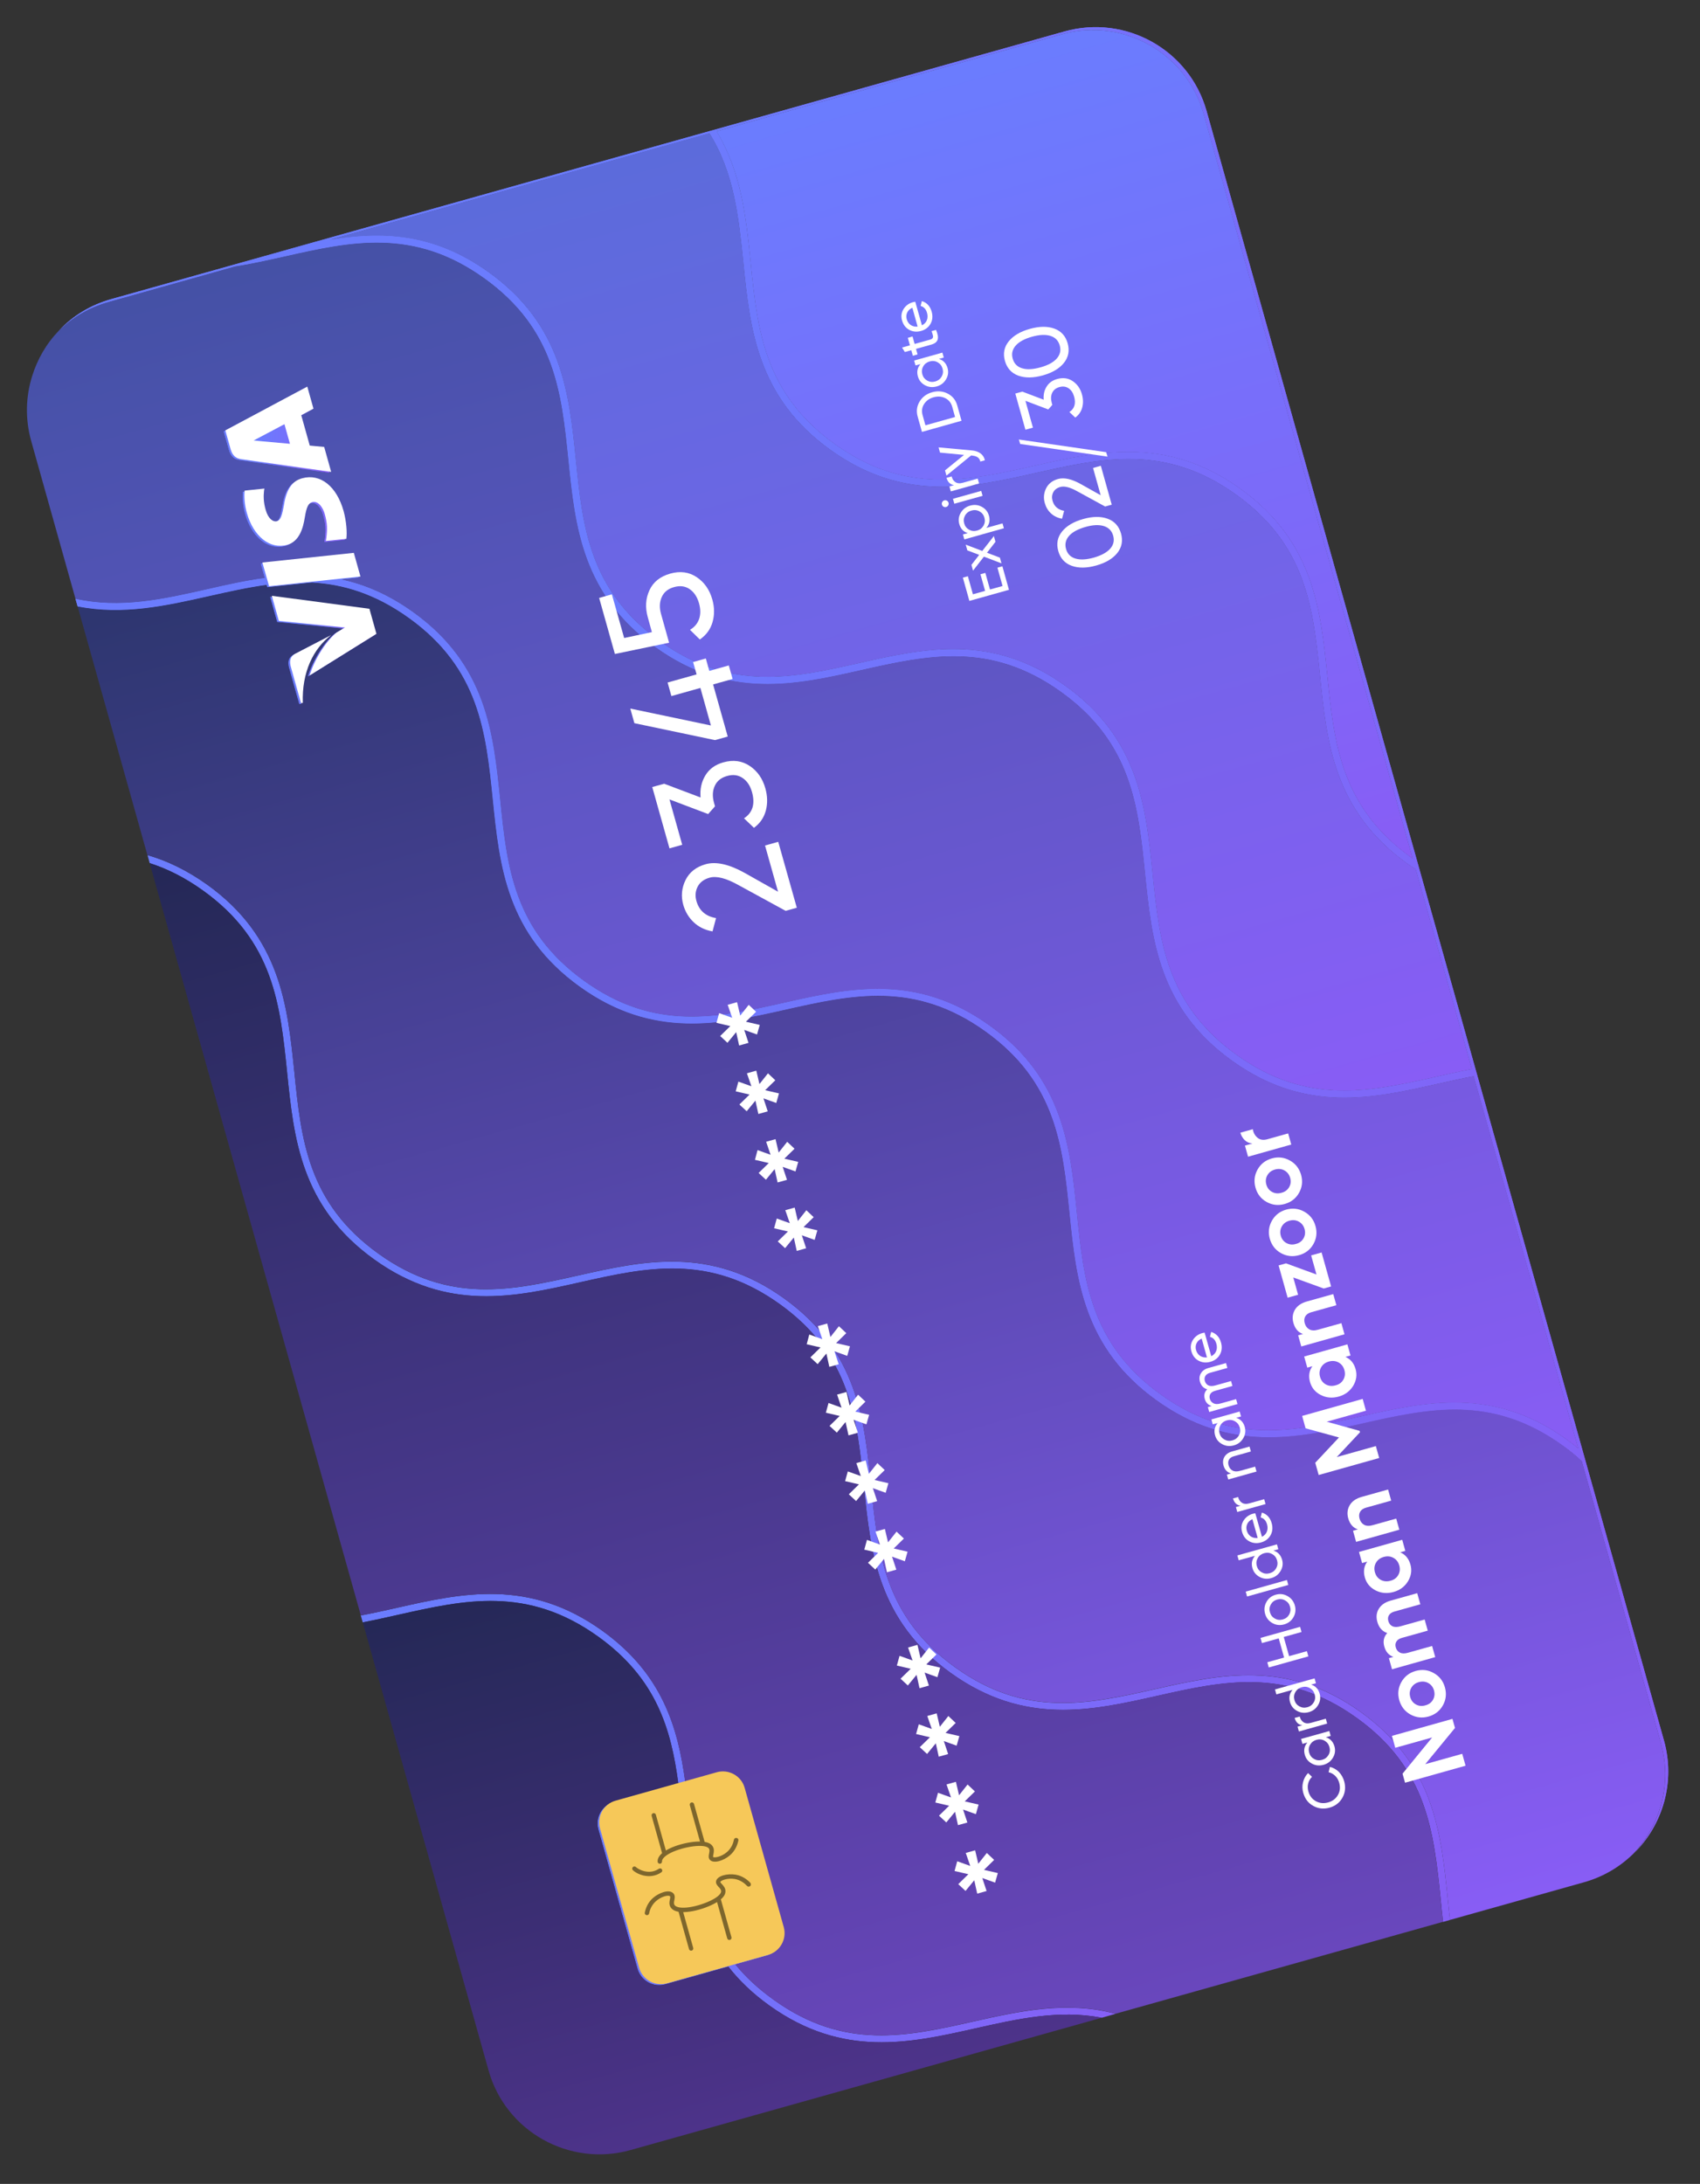 <svg width="313" height="402" viewBox="0 0 313 402" fill="none" xmlns="http://www.w3.org/2000/svg">
<rect x="0" y="0" width="313" height="402" fill="#333333" stroke="none"/>
<path d="M179.227 372.107C187.665 370.218 196.333 368.263 205.437 370.689L202.85 371.414C194.974 369.904 187.378 371.615 179.517 373.388C167.553 376.073 155.174 378.853 141.654 369.165C138.519 366.925 136.051 364.521 134.093 362.007L122.482 365.269C120.272 365.888 117.979 364.594 117.365 362.402L110.162 336.753C109.548 334.562 110.826 332.268 113.036 331.649L124.888 328.32C123.563 318.302 120.881 308.968 110.114 301.245C97.083 291.893 85.525 294.499 73.317 297.241C71.158 297.722 68.979 298.208 66.786 298.642L66.429 297.369C68.608 296.961 70.818 296.466 73.029 295.971C84.998 293.262 97.377 290.483 110.886 300.173C121.95 308.106 124.812 317.964 126.162 327.952L131.671 326.409C133.87 325.794 136.174 327.085 136.785 329.266L143.988 354.915C144.605 357.117 143.306 359.417 141.118 360.029L135.42 361.624C137.273 363.886 139.561 366.048 142.427 368.093C155.46 377.455 166.997 374.856 179.227 372.107Z" fill="url(#paint0_linear_110_1579)"/>
<path d="M266.557 349.548C266.685 350.852 266.817 352.132 266.973 353.416L265.696 353.774C265.529 352.413 265.394 351.044 265.262 349.685C263.988 337.267 262.793 325.536 249.755 316.198C236.724 306.846 225.176 309.449 212.957 312.194C200.993 314.88 188.617 317.669 175.097 307.982C161.577 298.294 160.293 285.721 159.054 273.552C157.78 261.134 156.595 249.4 143.567 240.059C130.539 230.718 118.978 233.313 106.77 236.055C94.805 238.741 82.432 241.541 68.909 231.843C55.4 222.153 54.105 209.583 52.87 197.424C51.595 185.006 50.411 173.272 37.383 163.93C34.019 161.518 30.768 159.907 27.569 158.889L27.154 157.407C30.741 158.44 34.4 160.173 38.153 162.848C51.662 172.539 52.936 185.114 54.195 197.278C55.449 209.702 56.654 221.43 69.682 230.771C82.713 240.123 94.26 237.52 106.479 234.775C118.444 232.089 130.82 229.3 144.34 238.987C157.85 248.677 159.141 261.237 160.38 273.406C161.633 285.83 162.842 297.569 175.873 306.921C188.903 316.272 200.451 313.67 212.67 310.924C224.634 308.238 237.007 305.438 250.53 315.136C264.037 324.816 265.321 337.389 266.557 349.548Z" fill="url(#paint1_linear_110_1579)"/>
<path d="M55.442 129.565L55.103 129.604L53.206 122.83C52.991 121.9 53.066 121.08 53.98 120.554L60.676 117.081C57.354 119.575 55.244 123.937 55.442 129.565Z" fill="url(#paint2_linear_110_1579)"/>
<path d="M61.674 116.61L63.211 115.685L51.037 114.478L49.743 109.854L67.713 112.241L69.004 116.854L56.695 124.521C57.721 121.206 59.911 118.015 61.674 116.61Z" fill="url(#paint3_linear_110_1579)"/>
<path d="M52.512 100.503C49.385 101.355 46.332 98.924 45.126 94.613C44.652 92.922 44.626 91.455 44.711 90.508L48.354 90.13L48.287 90.576C48.19 91.481 48.176 92.6 48.587 94.027C49.063 95.728 50.011 96.329 50.681 96.141C51.427 95.944 51.664 94.853 51.981 93.121C52.429 90.283 53.484 88.727 55.336 88.243C58.682 87.328 61.675 89.709 62.958 94.291C63.487 96.259 63.615 98.249 63.461 99.395L59.686 99.788L59.783 99.165C59.979 97.568 59.968 96.558 59.48 94.815C59.129 93.562 58.26 92.354 57.175 92.635C56.46 92.824 56.121 93.549 55.809 95.46C55.509 97.333 54.821 99.878 52.512 100.503Z" fill="url(#paint4_linear_110_1579)"/>
<path d="M60.658 87.045L44.091 84.705C42.925 84.536 42.41 83.825 42.118 82.781L41.174 79.41L56.256 71.361L57.393 75.421C57.393 75.421 55.661 76.334 55.144 76.625L56.71 82.219C57.175 82.269 59.365 82.466 59.365 82.466L60.658 87.045Z" fill="url(#paint5_linear_110_1579)"/>
<path d="M10.858 60.84C13.309 58.42 16.409 56.584 19.959 55.591L43.213 49.058C46.308 48.574 49.357 47.889 52.375 47.213C64.605 44.464 76.142 41.865 89.172 51.216C102.203 60.568 103.398 72.299 104.659 84.71C105.895 96.869 107.179 109.442 120.699 119.129C134.212 128.83 146.588 126.04 158.56 123.341C170.768 120.599 182.326 117.993 195.357 127.345C208.388 136.697 209.583 148.428 210.844 160.838C212.082 173.008 213.366 185.581 226.887 195.268C240.396 204.958 252.775 202.179 264.747 199.48C266.958 198.985 269.155 198.483 271.347 198.083L290.597 266.641C289.917 266.066 289.181 265.496 288.406 264.947C274.894 255.246 262.518 258.036 250.546 260.735C238.316 263.483 226.779 266.083 213.749 256.731C200.718 247.38 199.509 235.641 198.256 223.217C197.017 211.048 195.736 198.485 182.216 188.798C168.706 179.107 156.328 181.887 144.355 184.586C132.126 187.334 120.589 189.934 107.558 180.582C94.528 171.23 93.322 159.502 92.071 147.089C90.822 134.922 89.549 122.346 76.029 112.659C71.495 109.415 67.092 107.564 62.783 106.654L66.053 106.312L64.831 101.95L47.99 103.716L48.738 106.388C45.169 106.869 41.653 107.662 38.171 108.457C29.993 110.308 22.116 112.063 13.898 110.222L14.29 111.62C22.651 113.286 30.64 111.488 38.459 109.727C42.051 108.924 45.578 108.128 49.092 107.651L49.212 108.079L57.395 107.217C63.166 107.537 69.038 109.27 75.253 113.72C88.284 123.072 89.479 134.803 90.74 147.214C91.976 159.372 93.26 171.945 106.78 181.633C120.292 191.334 132.668 188.544 144.64 185.845C156.849 183.103 168.407 180.497 181.437 189.849C194.468 199.2 195.663 210.932 196.924 223.342C198.163 235.511 199.447 248.084 212.967 257.772C226.487 267.459 238.885 264.709 250.847 262.012C263.076 259.264 274.613 256.664 287.644 266.016C288.96 266.964 290.165 267.921 291.24 268.937L305.834 320.903C307.914 328.29 305.78 335.877 300.883 341.097C306.157 335.85 308.513 328.01 306.363 320.372L222.153 20.435C218.989 9.176 207.261 2.623 195.975 5.794L20.467 55.066C16.655 56.133 13.384 58.163 10.858 60.84ZM195.443 6.314C206.74 3.14 218.46 9.707 221.621 20.956L260.106 158.054C260.026 158.009 259.953 157.951 259.867 157.885C246.836 148.533 245.627 136.794 244.374 124.371C243.135 112.201 241.854 99.639 228.334 89.951C214.824 80.261 202.446 83.04 190.473 85.739C178.244 88.488 166.707 91.087 153.676 81.736C140.645 72.384 139.44 60.656 138.189 48.242C137.341 40.049 136.491 31.688 131.907 24.148L195.443 6.314ZM130.632 24.516C135.188 31.794 136.011 39.938 136.888 48.393C138.123 60.551 139.407 73.124 152.927 82.812C166.44 92.513 178.816 89.723 190.788 87.024C202.996 84.281 214.554 81.676 227.585 91.028C240.616 100.379 241.811 112.111 243.072 124.521C244.311 136.69 245.595 149.263 259.115 158.951C259.626 159.325 260.156 159.684 260.676 160.011L271.008 196.793C268.812 197.217 266.643 197.7 264.477 198.194C252.248 200.942 240.711 203.542 227.68 194.19C214.649 184.839 213.444 173.11 212.187 160.676C210.949 148.507 209.668 135.944 196.148 126.257C182.638 116.566 170.259 119.346 158.287 122.045C146.058 124.793 134.521 127.393 121.49 118.041C108.459 108.689 107.254 96.961 106.003 84.548C104.754 72.381 103.48 59.805 89.96 50.118C79.631 42.711 69.967 42.603 60.655 44.152L130.632 24.516Z" fill="url(#paint6_linear_110_1579)"/>
<path d="M66.796 298.639C68.993 298.215 71.161 297.732 73.327 297.238C85.535 294.496 97.093 291.89 110.124 301.242C120.881 308.968 123.573 318.299 124.898 328.317L113.046 331.646C110.836 332.265 109.558 334.558 110.172 336.75L117.376 362.399C117.992 364.602 120.286 365.895 122.492 365.266L134.104 362.004C136.071 364.515 138.53 366.922 141.664 369.162C155.174 378.852 167.553 376.073 179.517 373.388C187.378 371.615 194.974 369.904 202.85 371.413L116.123 395.762C104.847 398.93 93.105 392.369 89.955 381.118L66.796 298.639Z" fill="url(#paint7_linear_110_1579)"/>
<path d="M27.553 158.871C30.754 159.9 34.003 161.5 37.366 163.912C50.397 173.264 51.592 184.995 52.853 197.406C54.089 209.565 55.373 222.138 68.893 231.825C82.406 241.526 94.782 238.736 106.754 236.037C118.962 233.295 130.52 230.689 143.551 240.041C156.582 249.393 157.777 261.124 159.038 273.534C160.276 285.704 161.56 298.277 175.08 307.964C188.601 317.652 200.969 314.875 212.941 312.176C225.171 309.428 236.707 306.828 249.738 316.18C262.769 325.532 263.975 337.26 265.246 349.668C265.381 351.037 265.526 352.403 265.679 353.756L205.421 370.671C196.314 368.235 187.656 370.186 179.21 372.089C166.981 374.838 155.444 377.437 142.413 368.086C139.558 366.037 137.26 363.878 135.407 361.617L141.104 360.022C143.303 359.406 144.592 357.109 143.975 354.907L136.772 329.258C136.158 327.066 133.857 325.786 131.658 326.402L126.149 327.944C124.801 317.966 121.937 308.098 110.873 300.165C97.377 290.482 84.998 293.262 73.036 295.958C70.826 296.453 68.629 296.955 66.437 297.355L27.553 158.871Z" fill="url(#paint8_linear_110_1579)"/>
<path d="M27.138 157.389C30.724 158.422 34.383 160.156 38.136 162.83C51.646 172.521 52.919 185.097 54.179 197.26C55.432 209.684 56.638 221.412 69.666 230.754C82.697 240.105 94.244 237.503 106.463 234.757C118.428 232.071 130.803 229.282 144.324 238.969C157.833 248.66 159.125 261.219 160.363 273.388C161.617 285.812 162.825 297.551 175.856 306.903C188.887 316.255 200.434 313.652 212.653 310.906C224.618 308.221 236.991 305.421 250.514 315.119C264.024 324.809 265.318 337.379 266.554 349.538C266.681 350.841 266.814 352.121 266.97 353.406L291.627 346.48C295.136 345.498 298.197 343.684 300.646 341.299C300.736 341.217 300.811 341.162 300.864 341.069C305.761 335.849 307.887 328.275 305.815 320.875L291.221 268.909C290.149 267.904 288.944 266.947 287.625 265.988C274.594 256.636 263.047 259.239 250.828 261.984C238.863 264.67 226.487 267.459 212.967 257.772C199.447 248.084 198.163 235.511 196.924 223.342C195.65 210.924 194.465 199.19 181.437 189.849C168.409 180.507 156.849 183.103 144.64 185.845C132.676 188.531 120.303 191.331 106.78 181.633C93.27 171.943 91.976 159.373 90.74 147.214C89.465 134.796 88.281 123.062 75.253 113.72C69.035 109.259 63.163 107.527 57.395 107.217L49.212 108.079L49.092 107.651C45.575 108.118 42.048 108.914 38.459 109.727C30.64 111.489 22.648 113.276 14.29 111.62L27.138 157.389ZM55.103 129.604L53.206 122.83C52.991 121.9 53.066 121.08 53.98 120.554L60.676 117.081C57.368 119.583 55.254 123.934 55.452 129.563L55.103 129.604ZM67.702 112.244L68.994 116.857L56.684 124.524C57.71 121.209 59.91 118.016 61.664 116.613L63.2 115.688L51.027 114.481L49.732 109.858L67.702 112.244Z" fill="url(#paint9_linear_110_1579)"/>
<path d="M55.442 129.565L55.103 129.604L53.206 122.83C52.991 121.9 53.066 121.08 53.98 120.554L60.676 117.081C57.354 119.575 55.244 123.937 55.442 129.565Z" fill="url(#paint10_linear_110_1579)"/>
<path d="M61.674 116.61L63.211 115.685L51.037 114.478L49.743 109.854L67.713 112.241L69.004 116.854L56.695 124.521C57.721 121.206 59.911 118.015 61.674 116.61Z" fill="url(#paint11_linear_110_1579)"/>
<path d="M10.858 60.84C8.546 63.232 6.863 66.134 5.892 69.321C4.735 73.056 4.617 77.152 5.745 81.181L13.898 110.222C22.116 112.063 29.99 110.297 38.171 108.457C41.656 107.673 45.169 106.87 48.738 106.388L47.99 103.716L64.831 101.95L66.053 106.313L62.783 106.654C67.089 107.553 71.495 109.415 76.029 112.659C89.538 122.35 90.812 134.925 92.071 147.089C93.325 159.513 94.53 171.241 107.558 180.582C120.589 189.934 132.137 187.331 144.355 184.586C156.32 181.9 168.696 179.111 182.216 188.798C195.726 198.488 197.017 211.048 198.256 223.217C199.509 235.641 200.718 247.38 213.749 256.732C226.779 266.083 238.327 263.481 250.546 260.735C262.51 258.049 274.883 255.249 288.406 264.947C289.181 265.496 289.906 266.069 290.597 266.641L271.347 198.083C269.168 198.49 266.958 198.985 264.747 199.48C252.783 202.166 240.407 204.956 226.886 195.268C213.377 185.578 212.082 173.008 210.844 160.839C209.569 148.421 208.385 136.686 195.357 127.345C182.329 118.004 170.768 120.599 158.56 123.342C146.595 126.027 134.222 128.827 120.699 119.129C107.189 109.439 105.895 96.869 104.659 84.71C103.385 72.292 102.2 60.558 89.172 51.217C76.141 41.865 64.594 44.468 52.375 47.213C49.35 47.903 46.297 48.577 43.213 49.058L19.959 55.591C16.409 56.585 13.309 58.421 10.858 60.84ZM62.952 94.271C63.481 96.239 63.609 98.229 63.455 99.375L59.68 99.768L59.777 99.144C59.974 97.547 59.962 96.537 59.474 94.794C59.123 93.542 58.254 92.333 57.169 92.615C56.454 92.803 56.115 93.529 55.803 95.439C55.506 97.323 54.832 99.876 52.519 100.49C49.392 101.342 46.34 98.91 45.133 94.6C44.66 92.909 44.633 91.442 44.718 90.495L48.361 90.117L48.294 90.563C48.198 91.468 48.183 92.587 48.594 94.014C49.07 95.715 50.018 96.316 50.688 96.129C51.435 95.931 51.672 94.84 51.989 93.108C52.436 90.27 53.491 88.714 55.343 88.23C58.666 87.311 61.659 89.692 62.952 94.271ZM57.39 75.411C57.39 75.411 55.658 76.323 55.141 76.615L56.707 82.209C57.173 82.259 59.362 82.456 59.362 82.456L60.648 87.048L44.08 84.709C42.915 84.54 42.4 83.828 42.108 82.785L41.164 79.413L56.246 71.364L57.39 75.411Z" fill="url(#paint12_linear_110_1579)"/>
<path d="M52.512 100.503C49.385 101.355 46.332 98.924 45.126 94.613C44.652 92.922 44.626 91.455 44.711 90.508L48.354 90.13L48.287 90.576C48.19 91.481 48.176 92.6 48.587 94.027C49.063 95.728 50.011 96.329 50.681 96.141C51.427 95.944 51.664 94.853 51.981 93.121C52.429 90.283 53.484 88.727 55.336 88.243C58.682 87.328 61.675 89.709 62.958 94.291C63.487 96.259 63.615 98.249 63.461 99.395L59.686 99.788L59.783 99.165C59.979 97.568 59.968 96.558 59.48 94.815C59.129 93.562 58.26 92.354 57.175 92.635C56.46 92.824 56.121 93.549 55.809 95.46C55.509 97.333 54.821 99.878 52.512 100.503Z" fill="url(#paint13_linear_110_1579)"/>
<path d="M60.658 87.045L44.091 84.705C42.925 84.536 42.41 83.825 42.118 82.781L41.174 79.41L56.256 71.361L57.393 75.421C57.393 75.421 55.661 76.334 55.144 76.625L56.71 82.219C57.175 82.269 59.365 82.466 59.365 82.466L60.658 87.045Z" fill="url(#paint14_linear_110_1579)"/>
<path d="M60.637 44.168L130.632 24.515C135.188 31.794 136.011 39.937 136.887 48.392C138.123 60.551 139.407 73.124 152.927 82.812C166.44 92.513 178.816 89.723 190.788 87.024C202.996 84.281 214.554 81.676 227.585 91.028C240.616 100.379 241.811 112.11 243.072 124.521C244.31 136.69 245.594 149.263 259.115 158.951C259.626 159.325 260.155 159.683 260.676 160.01L271.008 196.793C268.811 197.217 266.643 197.7 264.477 198.194C252.248 200.942 240.711 203.542 227.68 194.19C214.649 184.838 213.444 173.11 212.187 160.676C210.949 148.507 209.668 135.944 196.148 126.257C182.638 116.566 170.259 119.345 158.287 122.044C146.058 124.793 134.521 127.393 121.49 118.041C108.459 108.689 107.253 96.961 106.003 84.547C104.754 72.381 103.48 59.805 89.96 50.118C79.613 42.727 69.949 42.619 60.637 44.168Z" fill="url(#paint15_linear_110_1579)"/>
<path d="M10.858 60.84C13.309 58.42 16.409 56.584 19.959 55.591L43.213 49.058C46.308 48.574 49.357 47.889 52.375 47.213C64.605 44.464 76.142 41.865 89.172 51.216C102.203 60.568 103.398 72.299 104.659 84.71C105.895 96.869 107.179 109.442 120.699 119.129C134.212 128.83 146.588 126.04 158.56 123.341C170.768 120.599 182.326 117.993 195.357 127.345C208.388 136.697 209.583 148.428 210.844 160.838C212.082 173.008 213.366 185.581 226.887 195.268C240.396 204.958 252.775 202.179 264.747 199.48C266.958 198.985 269.155 198.483 271.347 198.083L290.597 266.641C289.917 266.066 289.181 265.496 288.406 264.947C274.894 255.246 262.518 258.036 250.546 260.735C238.316 263.483 226.779 266.083 213.749 256.731C200.718 247.38 199.509 235.641 198.256 223.217C197.017 211.048 195.736 198.485 182.216 188.798C168.706 179.107 156.328 181.887 144.355 184.586C132.126 187.334 120.589 189.934 107.558 180.582C94.528 171.23 93.322 159.502 92.071 147.089C90.822 134.922 89.549 122.346 76.029 112.659C71.495 109.415 67.092 107.564 62.783 106.654L66.053 106.312L64.831 101.95L47.99 103.716L48.738 106.388C45.169 106.869 41.653 107.662 38.171 108.457C29.993 110.308 22.116 112.063 13.898 110.222L14.29 111.62C22.651 113.286 30.64 111.488 38.459 109.727C42.051 108.924 45.578 108.128 49.092 107.651L49.212 108.079L57.395 107.217C63.166 107.537 69.038 109.27 75.253 113.72C88.284 123.072 89.479 134.803 90.74 147.214C91.976 159.372 93.26 171.945 106.78 181.633C120.292 191.334 132.668 188.544 144.64 185.845C156.849 183.103 168.407 180.497 181.437 189.849C194.468 199.2 195.663 210.932 196.924 223.342C198.163 235.511 199.447 248.084 212.967 257.772C226.487 267.459 238.885 264.709 250.847 262.012C263.076 259.264 274.613 256.664 287.644 266.016C288.96 266.964 290.165 267.921 291.24 268.937L305.834 320.903C307.914 328.29 305.78 335.877 300.883 341.097C306.157 335.85 308.513 328.01 306.363 320.372L222.153 20.435C218.989 9.176 207.261 2.623 195.975 5.794L20.467 55.066C16.655 56.133 13.384 58.163 10.858 60.84ZM195.443 6.314C206.74 3.14 218.46 9.707 221.621 20.956L260.106 158.054C260.026 158.009 259.953 157.951 259.867 157.885C246.836 148.533 245.627 136.794 244.374 124.371C243.135 112.201 241.854 99.639 228.334 89.951C214.824 80.261 202.446 83.04 190.473 85.739C178.244 88.488 166.707 91.087 153.676 81.736C140.645 72.384 139.44 60.656 138.189 48.242C137.341 40.049 136.491 31.688 131.907 24.148L195.443 6.314ZM130.632 24.516C135.188 31.794 136.011 39.938 136.888 48.393C138.123 60.551 139.407 73.124 152.927 82.812C166.44 92.513 178.816 89.723 190.788 87.024C202.996 84.281 214.554 81.676 227.585 91.028C240.616 100.379 241.811 112.111 243.072 124.521C244.311 136.69 245.595 149.263 259.115 158.951C259.626 159.325 260.156 159.684 260.676 160.011L271.008 196.793C268.812 197.217 266.643 197.7 264.477 198.194C252.248 200.942 240.711 203.542 227.68 194.19C214.649 184.839 213.444 173.11 212.187 160.676C210.949 148.507 209.668 135.944 196.148 126.257C182.638 116.566 170.259 119.346 158.287 122.045C146.058 124.793 134.521 127.393 121.49 118.041C108.459 108.689 107.254 96.961 106.003 84.548C104.754 72.381 103.48 59.805 89.96 50.118C79.631 42.711 69.967 42.603 60.655 44.152L130.632 24.516Z" fill="url(#paint16_linear_110_1579)"/>
<path d="M131.91 24.158L195.446 6.324C206.743 3.15 218.463 9.717 221.624 20.966L260.109 158.064C260.029 158.019 259.956 157.961 259.87 157.895C246.839 148.543 245.63 136.805 244.377 124.381C243.138 112.212 241.857 99.649 228.337 89.962C214.827 80.271 202.448 83.05 190.476 85.749C178.247 88.498 166.71 91.097 153.679 81.746C140.648 72.394 139.443 60.666 138.192 48.252C137.347 40.07 136.504 31.695 131.91 24.158Z" fill="url(#paint17_linear_110_1579)"/>
<path d="M177.813 341.078L179.541 340.594L180.12 343.066L181.688 341.085L183.039 342.361L181.169 344.191L183.717 344.783L183.217 346.544L180.856 345.696L181.649 348.085L179.921 348.569L179.379 346.11L177.771 348.068L176.428 346.823L178.299 344.994L175.75 344.402L176.242 342.61L178.64 343.469L177.813 341.078Z" fill="white"/>
<path d="M174.272 328.473L176 327.989L176.579 330.461L178.148 328.479L179.499 329.756L177.628 331.585L180.177 332.177L179.676 333.938L177.316 333.091L178.109 335.48L176.381 335.964L175.839 333.504L174.23 335.463L172.888 334.218L174.759 332.388L172.21 331.796L172.702 330.004L175.1 330.864L174.272 328.473Z" fill="white"/>
<path d="M170.732 315.868L172.46 315.384L173.039 317.856L174.607 315.874L175.959 317.151L174.088 318.98L176.636 319.572L176.136 321.333L173.775 320.486L174.568 322.875L172.84 323.359L172.299 320.899L170.69 322.858L169.348 321.613L171.218 319.783L168.67 319.191L169.162 317.399L171.559 318.259L170.732 315.868Z" fill="white"/>
<path d="M167.191 303.262L168.919 302.778L169.498 305.25L171.067 303.269L172.418 304.545L170.547 306.375L173.096 306.967L172.595 308.728L170.235 307.88L171.028 310.27L169.3 310.753L168.758 308.294L167.149 310.252L165.807 309.007L167.678 307.178L165.129 306.586L165.621 304.794L168.019 305.653L167.191 303.262Z" fill="white"/>
<path d="M161.195 281.924L162.923 281.44L163.502 283.912L165.07 281.931L166.421 283.207L164.551 285.036L167.099 285.628L166.599 287.389L164.238 286.542L165.031 288.931L163.303 289.415L162.762 286.955L161.153 288.914L159.81 287.669L161.681 285.84L159.132 285.248L159.625 283.455L162.022 284.315L161.195 281.924Z" fill="white"/>
<path d="M157.665 269.315L159.393 268.832L159.972 271.303L161.54 269.322L162.891 270.598L161.021 272.428L163.569 273.02L163.069 274.781L160.708 273.934L161.501 276.323L159.773 276.807L159.231 274.347L157.623 276.306L156.28 275.061L158.151 273.231L155.602 272.639L156.095 270.847L158.492 271.706L157.665 269.315Z" fill="white"/>
<path d="M154.124 256.71L155.852 256.227L156.424 258.712L157.992 256.73L159.344 258.007L157.473 259.836L160.022 260.428L159.521 262.189L157.16 261.342L157.953 263.731L156.225 264.215L155.684 261.755L154.075 263.714L152.733 262.469L154.603 260.639L152.055 260.047L152.547 258.255L154.944 259.115L154.124 256.71Z" fill="white"/>
<path d="M150.584 244.105L152.312 243.621L152.894 246.103L154.462 244.122L155.814 245.398L153.943 247.228L156.491 247.82L155.991 249.581L153.63 248.733L154.423 251.123L152.695 251.606L152.154 249.147L150.545 251.105L149.203 249.86L151.073 248.031L148.525 247.439L149.006 245.65L151.404 246.509L150.584 244.105Z" fill="white"/>
<path d="M144.587 222.767L146.315 222.283L146.894 224.754L148.463 222.773L149.814 224.05L147.943 225.879L150.492 226.471L149.991 228.232L147.631 227.385L148.424 229.774L146.696 230.258L146.154 227.798L144.545 229.757L143.203 228.512L145.074 226.682L142.525 226.09L143.017 224.298L145.415 225.157L144.587 222.767Z" fill="white"/>
<path d="M141.06 210.169L142.788 209.685L143.367 212.157L144.936 210.176L146.287 211.452L144.416 213.281L146.965 213.873L146.464 215.634L144.104 214.787L144.897 217.176L143.169 217.66L142.627 215.2L141.018 217.159L139.676 215.914L141.547 214.085L138.998 213.493L139.48 211.703L141.877 212.563L141.06 210.169Z" fill="white"/>
<path d="M137.52 197.564L139.248 197.08L139.827 199.551L141.396 197.57L142.747 198.847L140.876 200.676L143.425 201.268L142.924 203.029L140.563 202.182L141.356 204.571L139.628 205.055L139.087 202.595L137.478 204.554L136.136 203.309L138.006 201.479L135.458 200.887L135.95 199.095L138.347 199.954L137.52 197.564Z" fill="white"/>
<path d="M133.979 184.958L135.707 184.474L136.286 186.946L137.855 184.965L139.206 186.241L137.335 188.07L139.884 188.662L139.383 190.423L137.023 189.576L137.816 191.965L136.088 192.449L135.546 189.99L133.937 191.948L132.595 190.703L134.466 188.874L131.917 188.282L132.409 186.489L134.807 187.349L133.979 184.958Z" fill="white"/>
<path d="M146.707 167.089L144.655 167.664L135.989 162.932C133.712 161.656 131.935 161.197 130.657 161.554C129.599 161.851 128.862 162.406 128.447 163.22C128.031 164.034 127.957 164.899 128.22 165.838C128.717 167.613 129.927 168.669 131.838 169.001L131.19 171.445C129.801 171.204 128.649 170.637 127.728 169.769C126.807 168.901 126.166 167.82 125.802 166.56C125.361 164.984 125.502 163.47 126.211 162.011C126.931 160.549 128.16 159.575 129.93 159.079C131.836 158.545 134.233 159.079 137.11 160.682L143.25 164.14L140.858 155.637L143.288 154.957L146.707 167.089Z" fill="white"/>
<path d="M128.987 146.794C128.856 145.277 129.146 143.935 129.863 142.744C130.58 141.553 131.677 140.75 133.174 140.331C135.007 139.818 136.627 140.04 138.046 140.993C139.465 141.946 140.415 143.324 140.918 145.119C141.318 146.549 141.35 147.913 141.003 149.215C140.653 150.506 139.933 151.563 138.818 152.381L136.984 150.632C138.578 149.59 139.065 147.979 138.457 145.808C138.13 144.639 137.56 143.774 136.738 143.217C135.926 142.656 134.962 142.521 133.865 142.839C132.765 143.147 132.009 143.753 131.598 144.667C131.185 145.57 131.137 146.608 131.464 147.777L131.645 148.424L130.383 149.847L123.258 147.148L125.609 155.505L123.264 156.162L120.091 144.872L122.294 144.267L128.987 146.794Z" fill="white"/>
<path d="M127.609 121.866L129.955 121.209L130.595 123.495L134.187 122.489L134.885 124.984L131.293 125.989L133.989 135.578L131.643 136.235L116.801 133.119L116.047 130.427L130.889 133.542L128.955 126.633L123.614 128.128L122.916 125.633L128.257 124.138L127.609 121.866Z" fill="white"/>
<path d="M119.264 113.6C118.767 111.825 118.87 110.176 119.573 108.651C120.275 107.126 121.558 106.103 123.412 105.584C125.245 105.071 126.865 105.292 128.284 106.246C129.703 107.199 130.653 108.576 131.156 110.371C131.556 111.801 131.57 113.182 131.194 114.503C130.819 115.823 130.035 116.898 128.852 117.713L127.044 115.935C127.895 115.426 128.449 114.742 128.732 113.898C129.012 113.043 128.997 112.101 128.708 111.068C128.378 109.889 127.805 109.013 126.98 108.445C126.168 107.885 125.207 107.76 124.107 108.068C123.008 108.376 122.251 108.981 121.841 109.895C121.43 110.809 121.379 111.837 121.701 112.985L123.191 118.308L113.212 120.381L110.312 110.062L112.657 109.405L114.918 117.439L120.025 116.358L119.264 113.6Z" fill="white"/>
<path d="M247.488 327.89C247.794 328.986 247.682 329.997 247.161 330.919C246.64 331.842 245.839 332.449 244.781 332.745C243.723 333.041 242.723 332.938 241.799 332.42C240.867 331.916 240.257 331.107 239.947 330.001C239.76 329.333 239.748 328.684 239.918 328.04C240.077 327.399 240.384 326.84 240.841 326.374L241.567 327.072C241.227 327.392 240.99 327.796 240.863 328.27C240.736 328.745 240.75 329.236 240.89 329.737C241.124 330.572 241.589 331.185 242.279 331.554C242.973 331.934 243.716 332.007 244.533 331.779C245.34 331.553 245.937 331.104 246.332 330.42C246.728 329.735 246.8 328.983 246.566 328.148C246.426 327.647 246.185 327.231 245.827 326.88C245.472 326.541 245.071 326.316 244.614 326.218L244.859 325.238C245.488 325.388 246.041 325.706 246.52 326.169C246.974 326.661 247.301 327.222 247.488 327.89Z" fill="white"/>
<path d="M239.797 320.994L239.546 320.096L244.751 318.639L245.002 319.537L244.112 319.786C244.929 320.041 245.448 320.605 245.698 321.458C245.903 322.189 245.813 322.878 245.422 323.539C245.031 324.2 244.466 324.639 243.701 324.853C242.937 325.067 242.217 324.999 241.55 324.634C240.873 324.272 240.439 323.73 240.234 322.999C239.995 322.143 240.156 321.389 240.711 320.749L239.8 321.004L239.797 320.994ZM244.773 321.582C244.627 321.06 244.326 320.672 243.871 320.416C243.415 320.161 242.926 320.107 242.392 320.256C241.868 320.403 241.478 320.704 241.211 321.161C240.954 321.616 240.899 322.104 241.045 322.626C241.191 323.148 241.489 323.526 241.944 323.781C242.399 324.036 242.889 324.09 243.423 323.941C243.947 323.794 244.337 323.494 244.604 323.036C244.864 322.592 244.919 322.104 244.773 321.582Z" fill="white"/>
<path d="M239.778 317.577C239.047 317.467 238.581 317.012 238.362 316.229L239.304 315.965C239.406 316.41 239.629 316.764 239.979 317.003C240.328 317.243 240.783 317.296 241.349 317.137L244.103 316.366L244.355 317.264L239.15 318.721L238.898 317.824L239.778 317.577Z" fill="white"/>
<path d="M235.001 311.892L234.747 310.984L242.036 308.943L242.287 309.841L241.397 310.09C242.214 310.345 242.733 310.909 242.973 311.765C243.177 312.495 243.088 313.184 242.697 313.845C242.306 314.506 241.74 314.946 240.976 315.16C240.211 315.374 239.492 315.305 238.825 314.941C238.148 314.579 237.714 314.036 237.509 313.306C237.27 312.45 237.431 311.695 237.986 311.056L235.001 311.892ZM242.061 311.896C241.915 311.374 241.614 310.986 241.159 310.731C240.703 310.475 240.214 310.421 239.68 310.571C239.156 310.717 238.755 311.021 238.499 311.475C238.242 311.93 238.187 312.418 238.333 312.94C238.479 313.462 238.777 313.84 239.232 314.095C239.688 314.35 240.177 314.405 240.711 314.255C241.235 314.108 241.625 313.808 241.892 313.35C242.152 312.906 242.207 312.418 242.061 311.896Z" fill="white"/>
<path d="M232.347 302.448L232.081 301.499L239.37 299.458L239.635 300.408L236.358 301.326L237.345 304.853L240.623 303.936L240.892 304.896L233.603 306.937L233.334 305.976L236.424 305.111L235.436 301.584L232.347 302.448Z" fill="white"/>
<path d="M237.063 293.801C237.735 294.186 238.189 294.757 238.402 295.519C238.616 296.281 238.535 297.002 238.157 297.67C237.78 298.339 237.207 298.792 236.432 299.009C235.657 299.226 234.945 299.144 234.262 298.761C233.589 298.375 233.138 297.815 232.925 297.053C232.712 296.291 232.792 295.57 233.167 294.891C233.542 294.213 234.115 293.759 234.89 293.542C235.665 293.325 236.39 293.415 237.063 293.801ZM237.52 295.755C237.374 295.233 237.076 294.855 236.62 294.6C236.165 294.345 235.675 294.291 235.152 294.437C234.628 294.584 234.238 294.884 233.981 295.339C233.724 295.793 233.669 296.282 233.823 296.79C233.966 297.302 234.264 297.68 234.719 297.935C235.175 298.19 235.664 298.244 236.188 298.098C236.711 297.951 237.102 297.651 237.358 297.196C237.608 296.755 237.663 296.267 237.52 295.755Z" fill="white"/>
<path d="M237.2 291.748L229.607 293.874L229.356 292.976L236.945 290.84L237.2 291.748Z" fill="white"/>
<path d="M228.07 287.213L227.818 286.316L235.107 284.275L235.359 285.173L234.469 285.422C235.285 285.677 235.805 286.241 236.055 287.094C236.259 287.824 236.17 288.513 235.779 289.174C235.388 289.835 234.822 290.275 234.058 290.489C233.293 290.703 232.574 290.635 231.907 290.27C231.24 289.905 230.795 289.365 230.591 288.635C230.351 287.779 230.513 287.025 231.068 286.385L228.07 287.213ZM235.132 287.228C234.986 286.706 234.685 286.318 234.23 286.063C233.775 285.807 233.285 285.753 232.751 285.903C232.227 286.049 231.827 286.353 231.57 286.807C231.313 287.262 231.258 287.75 231.404 288.272C231.55 288.794 231.848 289.172 232.303 289.427C232.759 289.682 233.248 289.737 233.783 289.587C234.306 289.44 234.696 289.14 234.964 288.682C235.22 288.228 235.276 287.74 235.132 287.228Z" fill="white"/>
<path d="M232.347 282.886C232.782 282.664 233.09 282.352 233.247 281.948C233.405 281.543 233.425 281.088 233.287 280.597C233.094 279.908 232.706 279.488 232.105 279.319L232.328 278.423C233.254 278.704 233.855 279.358 234.141 280.381C234.372 281.205 234.297 281.946 233.927 282.602C233.557 283.257 232.971 283.702 232.185 283.922C231.4 284.142 230.68 284.073 230.016 283.719C229.353 283.365 228.907 282.78 228.682 281.977C228.468 281.215 228.568 280.523 228.968 279.893C229.368 279.263 229.95 278.842 230.704 278.631C230.84 278.592 230.968 278.568 231.121 278.547L232.347 282.886ZM229.551 281.733C229.685 282.213 229.935 282.582 230.295 282.819C230.655 283.056 231.077 283.152 231.562 283.106L230.591 279.641C230.12 279.852 229.798 280.156 229.634 280.539C229.46 280.926 229.434 281.316 229.551 281.733Z" fill="white"/>
<path d="M228.432 277.173C227.701 277.063 227.235 276.608 227.016 275.825L227.958 275.561C228.06 276.005 228.283 276.359 228.633 276.599C228.982 276.839 229.438 276.892 230.003 276.733L232.757 275.962L233.009 276.86L227.804 278.317L227.55 277.409L228.429 277.163L228.432 277.173Z" fill="white"/>
<path d="M225.279 269.783C225.11 269.178 225.161 268.634 225.446 268.161C225.731 267.687 226.202 267.352 226.862 267.168L230.056 266.273L230.311 267.181L227.169 268.061C226.75 268.178 226.447 268.387 226.281 268.681C226.115 268.975 226.087 269.321 226.198 269.717C226.324 270.166 226.573 270.49 226.921 270.685C227.283 270.888 227.75 270.904 228.336 270.739L231.091 269.968L231.345 270.876L226.14 272.333L225.889 271.436L226.643 271.225C225.938 271.006 225.49 270.535 225.279 269.783Z" fill="white"/>
<path d="M223.286 262.181L223.035 261.283L228.24 259.826L228.494 260.734L227.604 260.983C228.421 261.239 228.94 261.802 229.18 262.658C229.384 263.389 229.295 264.078 228.904 264.739C228.513 265.4 227.947 265.84 227.183 266.054C226.418 266.268 225.699 266.199 225.032 265.834C224.355 265.472 223.92 264.93 223.716 264.199C223.476 263.343 223.638 262.589 224.193 261.95L223.286 262.181ZM228.265 262.779C228.119 262.257 227.818 261.869 227.363 261.614C226.907 261.358 226.418 261.304 225.883 261.454C225.36 261.6 224.959 261.904 224.702 262.358C224.446 262.813 224.39 263.301 224.537 263.823C224.683 264.345 224.98 264.723 225.436 264.978C225.891 265.233 226.381 265.288 226.915 265.138C227.439 264.991 227.829 264.691 228.096 264.233C228.353 263.779 228.411 263.301 228.265 262.779Z" fill="white"/>
<path d="M220.936 254.352C220.773 253.768 220.83 253.245 221.107 252.785C221.385 252.325 221.846 251.993 222.495 251.811L225.731 250.905L225.982 251.803L222.778 252.7C222.38 252.812 222.095 253.004 221.933 253.274C221.772 253.544 221.733 253.848 221.829 254.193C221.937 254.579 222.161 254.854 222.477 255.013C222.803 255.169 223.233 255.173 223.767 255.023L226.657 254.214L226.912 255.122L223.707 256.019C223.309 256.131 223.021 256.312 222.857 256.572C222.692 256.832 222.653 257.136 222.747 257.47C222.852 257.846 223.079 258.131 223.41 258.308C223.742 258.485 224.175 258.499 224.699 258.353L227.59 257.543L227.844 258.451L222.639 259.909L222.388 259.011L223.089 258.815C222.435 258.615 222.009 258.183 221.819 257.504C221.623 256.805 221.773 256.212 222.272 255.734C221.597 255.541 221.151 255.08 220.936 254.352Z" fill="white"/>
<path d="M223.016 249.639C223.451 249.416 223.759 249.105 223.917 248.701C224.085 248.293 224.094 247.841 223.956 247.35C223.764 246.661 223.375 246.241 222.774 246.072L222.998 245.176C223.923 245.457 224.524 246.111 224.811 247.134C225.041 247.958 224.967 248.699 224.597 249.355C224.227 250.01 223.64 250.455 222.854 250.675C222.069 250.895 221.35 250.826 220.686 250.472C220.022 250.118 219.576 249.533 219.351 248.73C219.138 247.968 219.237 247.276 219.637 246.646C220.037 246.016 220.619 245.595 221.373 245.383C221.509 245.345 221.638 245.321 221.79 245.3L223.016 249.639ZM220.21 248.489C220.344 248.969 220.594 249.338 220.954 249.575C221.314 249.812 221.736 249.908 222.22 249.862L221.25 246.397C220.778 246.608 220.457 246.912 220.293 247.295C220.127 247.668 220.093 248.072 220.21 248.489Z" fill="white"/>
<path d="M256.896 321.722L256.282 319.53L267.422 316.4L267.89 318.07L262.415 324.735L269.222 322.829L269.836 325.021L258.696 328.151L258.231 326.491L263.682 319.822L256.896 321.722Z" fill="white"/>
<path d="M263.977 307.966C265.022 308.551 265.708 309.428 266.038 310.608C266.365 311.777 266.237 312.893 265.656 313.922C265.075 314.952 264.194 315.637 263.01 315.969C261.837 316.297 260.729 316.169 259.687 315.594C258.642 315.008 257.969 314.139 257.629 312.962C257.298 311.783 257.429 310.677 258.008 309.637C258.597 308.594 259.478 307.909 260.65 307.58C261.834 307.249 262.943 307.377 263.977 307.966ZM263.839 312.878C264.133 312.357 264.2 311.786 264.027 311.171C263.855 310.555 263.502 310.102 262.98 309.809C262.444 309.509 261.865 309.457 261.237 309.633C260.598 309.812 260.133 310.168 259.838 310.689C259.544 311.21 259.48 311.791 259.65 312.396C259.822 313.012 260.175 313.465 260.694 313.747C261.217 314.04 261.809 314.099 262.435 313.913C263.076 313.744 263.545 313.399 263.839 312.878Z" fill="white"/>
<path d="M253.593 298.548C253.339 297.64 253.428 296.827 253.873 296.118C254.317 295.408 255.037 294.914 256.032 294.635L260.934 293.263L261.506 295.309L256.752 296.64C256.27 296.775 255.936 296.992 255.741 297.305C255.543 297.608 255.501 297.98 255.618 298.398C255.749 298.868 256.006 299.178 256.382 299.354C256.759 299.53 257.245 299.529 257.831 299.365L262.303 298.113L262.876 300.159L258.121 301.49C257.639 301.625 257.305 301.842 257.11 302.156C256.913 302.459 256.87 302.831 256.987 303.248C257.116 303.707 257.372 304.018 257.752 304.205C258.131 304.391 258.62 304.401 259.206 304.236L263.678 302.985L264.251 305.03L256.294 307.269L255.722 305.223L256.559 304.989C255.713 304.708 255.152 304.077 254.875 303.086C254.603 302.115 254.778 301.289 255.411 300.605C254.484 300.28 253.885 299.592 253.593 298.548Z" fill="white"/>
<path d="M250.787 287.718L250.214 285.673L258.171 283.434L258.743 285.48L257.801 285.743C258.748 286.142 259.375 286.89 259.688 288.006C259.983 289.061 259.829 290.083 259.236 291.071C258.64 292.048 257.753 292.713 256.57 293.044C255.397 293.372 254.297 293.275 253.269 292.752C252.253 292.227 251.59 291.433 251.292 290.368C250.982 289.262 251.127 288.287 251.73 287.454L250.787 287.718ZM257.445 289.918C257.747 289.383 257.81 288.802 257.632 288.166C257.454 287.529 257.098 287.066 256.562 286.766C256.027 286.465 255.434 286.406 254.774 286.591C254.114 286.776 253.639 287.134 253.337 287.669C253.035 288.203 252.971 288.784 253.15 289.421C253.328 290.057 253.683 290.52 254.216 290.81C254.749 291.1 255.352 291.156 256.002 290.974C256.657 290.814 257.143 290.452 257.445 289.918Z" fill="white"/>
<path d="M248.23 279.475C247.988 278.609 248.08 277.806 248.498 277.081C248.926 276.354 249.654 275.846 250.677 275.548L255.568 274.179L256.141 276.225L251.512 277.521C250.978 277.67 250.621 277.928 250.417 278.289C250.213 278.65 250.185 279.074 250.316 279.544C250.465 280.076 250.75 280.447 251.165 280.679C251.577 280.901 252.127 280.928 252.773 280.735L257.067 279.533L257.64 281.579L249.684 283.818L249.111 281.772L250.001 281.523C249.128 281.227 248.531 280.55 248.23 279.475Z" fill="white"/>
<path d="M239.748 260.634L250.888 257.504L251.496 259.674L244.27 261.698L250.32 263.38L250.403 263.638L246.125 268.202L253.319 266.187L253.933 268.379L242.793 271.509L242.162 269.255L246.528 264.6L240.375 262.912L239.748 260.634Z" fill="white"/>
<path d="M240.694 251.747L240.121 249.701L248.077 247.463L248.65 249.508L247.707 249.772C248.655 250.171 249.282 250.918 249.594 252.035C249.89 253.089 249.735 254.112 249.142 255.099C248.546 256.077 247.66 256.741 246.476 257.073C245.303 257.401 244.203 257.304 243.176 256.781C242.149 256.258 241.496 255.462 241.198 254.397C240.889 253.291 241.034 252.316 241.636 251.483L240.694 251.747ZM247.341 253.949C247.643 253.415 247.706 252.834 247.528 252.197C247.35 251.561 246.994 251.097 246.458 250.797C245.923 250.497 245.32 250.441 244.67 250.623C244.011 250.807 243.535 251.166 243.233 251.7C242.931 252.235 242.867 252.816 243.046 253.452C243.224 254.089 243.58 254.552 244.112 254.842C244.645 255.132 245.238 255.191 245.898 255.006C246.563 254.842 247.039 254.484 247.341 253.949Z" fill="white"/>
<path d="M238.137 243.504C237.894 242.637 237.986 241.835 238.404 241.11C238.833 240.382 239.56 239.875 240.584 239.577L245.475 238.208L246.047 240.254L241.418 241.549C240.884 241.699 240.527 241.957 240.323 242.318C240.119 242.679 240.091 243.103 240.223 243.572C240.372 244.105 240.656 244.475 241.072 244.708C241.484 244.93 242.033 244.956 242.68 244.764L246.974 243.562L247.546 245.608L239.59 247.847L239.017 245.801L239.907 245.552C239.027 245.269 238.438 244.579 238.137 243.504Z" fill="white"/>
<path d="M242.388 234.603L241.403 231.086L243.33 230.547L245.08 236.799L243.719 237.18L238.113 235.147L239.004 238.331L237.077 238.87L235.415 232.931L236.776 232.55L242.388 234.603Z" fill="white"/>
<path d="M240.145 223.042C241.189 223.627 241.875 224.504 242.206 225.684C242.533 226.853 242.405 227.969 241.824 228.999C241.242 230.028 240.361 230.714 239.178 231.045C238.005 231.373 236.896 231.245 235.854 230.67C234.809 230.084 234.137 229.215 233.796 228.038C233.466 226.859 233.597 225.753 234.175 224.713C234.764 223.67 235.635 222.988 236.818 222.656C237.991 222.328 239.1 222.456 240.145 223.042ZM240.004 227.944C240.298 227.422 240.364 226.852 240.192 226.236C240.019 225.621 239.667 225.168 239.144 224.875C238.609 224.575 238.029 224.523 237.401 224.699C236.762 224.878 236.297 225.233 236.003 225.755C235.708 226.276 235.645 226.857 235.814 227.462C235.987 228.078 236.339 228.531 236.859 228.813C237.381 229.106 237.974 229.165 238.599 228.978C239.233 228.823 239.699 228.468 240.004 227.944Z" fill="white"/>
<path d="M237.495 213.62C238.54 214.205 239.216 215.086 239.556 216.262C239.884 217.431 239.756 218.547 239.174 219.577C238.593 220.606 237.712 221.292 236.529 221.623C235.356 221.951 234.236 221.826 233.205 221.248C232.16 220.663 231.488 219.793 231.157 218.613C230.827 217.434 230.958 216.328 231.536 215.288C232.115 214.248 232.996 213.563 234.179 213.232C235.342 212.906 236.451 213.035 237.495 213.62ZM237.354 218.522C237.659 217.997 237.715 217.43 237.543 216.815C237.37 216.199 237.018 215.746 236.495 215.453C235.959 215.153 235.38 215.101 234.742 215.28C234.103 215.459 233.637 215.814 233.343 216.336C233.038 216.86 232.985 217.438 233.155 218.043C233.327 218.659 233.68 219.112 234.199 219.394C234.722 219.687 235.314 219.746 235.94 219.559C236.584 219.401 237.049 219.046 237.354 218.522Z" fill="white"/>
<path d="M230.575 210.482C230.009 210.437 229.544 210.23 229.17 209.862C228.796 209.494 228.523 209.041 228.371 208.499L230.664 207.857C230.766 208.503 231.047 209.021 231.519 209.418C231.981 209.818 232.596 209.916 233.371 209.699L237.172 208.634L237.745 210.68L229.789 212.919L229.216 210.873L230.578 210.492L230.575 210.482Z" fill="white"/>
<path d="M184.589 107.865L183.645 104.494L184.556 104.239L185.768 108.57L178.479 110.611L177.281 106.332L178.203 106.074L179.132 109.393L181.373 108.765L180.517 105.707L181.418 105.455L182.274 108.513L184.589 107.865Z" fill="white"/>
<path d="M182.988 98.679L183.283 99.733L181.723 101.745L184.098 102.645L184.393 103.699L181.157 102.467L179.156 105.041L178.858 103.977L180.286 102.137L178.1 101.308L177.805 100.254L180.852 101.415L182.988 98.679Z" fill="white"/>
<path d="M176.62 96.466C176.415 95.735 176.505 95.046 176.896 94.385C177.287 93.724 177.863 93.281 178.617 93.07C179.381 92.856 180.101 92.925 180.768 93.29C181.445 93.652 181.879 94.194 182.084 94.925C182.323 95.781 182.162 96.535 181.607 97.174L184.581 96.342L184.832 97.239L177.546 99.29L177.292 98.382L178.182 98.133C177.379 97.885 176.86 97.322 176.62 96.466ZM181.25 95.293C181.104 94.772 180.806 94.394 180.35 94.138C179.895 93.883 179.405 93.829 178.871 93.978C178.348 94.125 177.947 94.429 177.69 94.883C177.433 95.338 177.378 95.826 177.521 96.337C177.667 96.859 177.968 97.248 178.424 97.503C178.879 97.758 179.369 97.812 179.903 97.663C180.426 97.516 180.817 97.216 181.084 96.758C181.34 96.304 181.396 95.815 181.25 95.293Z" fill="white"/>
<path d="M174.64 92.54C174.69 92.718 174.665 92.871 174.585 93.028C174.502 93.175 174.373 93.279 174.205 93.326C174.038 93.373 173.873 93.351 173.726 93.269C173.568 93.189 173.475 93.058 173.425 92.88C173.378 92.713 173.403 92.56 173.483 92.403C173.577 92.252 173.696 92.152 173.863 92.105C174.031 92.058 174.184 92.082 174.342 92.162C174.49 92.245 174.593 92.373 174.64 92.54ZM180.913 91.268L175.708 92.725L175.454 91.817L180.659 90.36L180.913 91.268Z" fill="white"/>
<path d="M175.689 89.309C174.958 89.199 174.492 88.744 174.273 87.961L175.215 87.697C175.317 88.141 175.54 88.496 175.89 88.735C176.239 88.975 176.695 89.028 177.26 88.869L180.014 88.098L180.266 88.996L175.061 90.453L174.807 89.545L175.686 89.299L175.689 89.309Z" fill="white"/>
<path d="M173.072 83.311L172.804 82.351L178.923 82.911C179.571 82.966 180.109 83.153 180.534 83.462C180.949 83.773 181.224 84.191 181.329 84.725L180.491 84.959C180.365 84.308 179.88 83.948 179.034 83.87L178.809 83.832L174.259 87.548L173.99 86.588L177.495 83.738L173.072 83.311Z" fill="white"/>
<path d="M168.953 76.664C168.675 75.672 168.804 74.759 169.321 73.905C169.839 73.051 170.607 72.487 171.633 72.199C172.649 71.915 173.609 71.995 174.495 72.456C175.38 72.917 175.964 73.632 176.242 74.623L177.034 77.452L169.748 79.503L168.953 76.664ZM175.32 74.881C175.113 74.14 174.682 73.608 174.026 73.285C173.371 72.962 172.658 72.914 171.883 73.131C171.108 73.348 170.526 73.77 170.134 74.386C169.741 75.003 169.66 75.678 169.867 76.419L170.39 78.288L175.846 76.76L175.32 74.881Z" fill="white"/>
<path d="M168.557 67.264L168.306 66.367L173.511 64.909L173.765 65.817L172.875 66.067C173.692 66.322 174.211 66.886 174.461 67.739C174.666 68.469 174.576 69.158 174.185 69.819C173.794 70.48 173.229 70.92 172.464 71.134C171.7 71.348 170.98 71.279 170.313 70.915C169.636 70.553 169.202 70.01 168.997 69.28C168.758 68.424 168.919 67.669 169.474 67.03L168.557 67.264ZM173.546 67.86C173.4 67.338 173.099 66.949 172.644 66.694C172.189 66.439 171.699 66.385 171.165 66.534C170.641 66.681 170.241 66.984 169.984 67.439C169.727 67.894 169.672 68.382 169.818 68.904C169.964 69.425 170.262 69.803 170.717 70.059C171.173 70.314 171.662 70.368 172.196 70.219C172.72 70.072 173.11 69.771 173.377 69.314C173.634 68.859 173.692 68.382 173.546 67.86Z" fill="white"/>
<path d="M168.014 61.935L168.4 63.313L171.217 62.524C171.479 62.451 171.642 62.349 171.72 62.225C171.796 62.092 171.818 61.928 171.759 61.719C171.701 61.511 171.631 61.26 171.522 60.953L172.339 60.724C172.666 61.488 172.764 62.08 172.636 62.509C172.507 62.939 172.12 63.25 171.471 63.432L168.654 64.221L168.94 65.244L168.071 65.487L167.785 64.464L166.601 64.795L166.078 63.974L167.533 63.566L167.148 62.189L168.014 61.935Z" fill="white"/>
<path d="M169.744 59.886C170.179 59.663 170.487 59.352 170.645 58.947C170.813 58.54 170.822 58.087 170.684 57.597C170.492 56.908 170.103 56.488 169.502 56.318L169.726 55.423C170.651 55.704 171.252 56.357 171.539 57.38C171.769 58.205 171.695 58.946 171.325 59.601C170.955 60.256 170.368 60.702 169.582 60.922C168.797 61.142 168.078 61.073 167.414 60.719C166.75 60.364 166.304 59.78 166.079 58.976C165.866 58.214 165.965 57.522 166.362 56.882C166.762 56.252 167.344 55.831 168.098 55.62C168.234 55.581 168.363 55.557 168.515 55.537L169.744 59.886ZM166.941 58.746C167.075 59.226 167.325 59.595 167.685 59.832C168.045 60.069 168.467 60.165 168.951 60.119L167.981 56.654C167.509 56.865 167.188 57.169 167.024 57.552C166.858 57.925 166.824 58.329 166.941 58.746Z" fill="white"/>
<path d="M203.933 95.484C205.191 95.942 206.009 96.85 206.397 98.193C206.777 99.55 206.548 100.751 205.711 101.795C204.874 102.84 203.576 103.609 201.827 104.098C200.078 104.588 198.57 104.605 197.312 104.147C196.055 103.689 195.225 102.784 194.848 101.438C194.468 100.081 194.7 98.89 195.537 97.846C196.374 96.801 197.672 96.032 199.421 95.543C201.167 95.043 202.675 95.025 203.933 95.484ZM204.405 101.002C205.022 100.3 205.206 99.506 204.954 98.608C204.703 97.71 204.13 97.117 203.239 96.837C202.348 96.558 201.209 96.606 199.83 97.004C198.45 97.401 197.449 97.941 196.833 98.642C196.216 99.344 196.024 100.152 196.276 101.049C196.527 101.947 197.1 102.541 197.988 102.81C198.879 103.089 200.015 103.03 201.408 102.64C202.787 102.243 203.785 101.693 204.405 101.002Z" fill="white"/>
<path d="M204.688 92.897L203.473 93.238L198.367 90.447C197.027 89.696 195.98 89.426 195.226 89.638C194.598 89.813 194.169 90.136 193.921 90.622C193.681 91.094 193.634 91.614 193.789 92.167C194.081 93.211 194.797 93.832 195.926 94.034L195.541 95.481C194.722 95.339 194.04 95.001 193.491 94.49C192.941 93.98 192.57 93.341 192.36 92.59C192.1 91.661 192.176 90.762 192.601 89.9C193.026 89.038 193.757 88.462 194.793 88.172C195.924 87.855 197.334 88.169 199.025 89.126L202.655 91.159L201.249 86.139L202.684 85.737L204.688 92.897Z" fill="white"/>
<path d="M203.666 83.234L203.917 84.053L187.838 81.723L187.586 80.904L203.666 83.234Z" fill="white"/>
<path d="M192.164 73.578C192.085 72.689 192.256 71.887 192.683 71.193C193.107 70.489 193.753 70.016 194.633 69.769C195.712 69.467 196.673 69.592 197.508 70.157C198.344 70.722 198.91 71.532 199.205 72.586C199.442 73.431 199.463 74.236 199.26 75.002C199.057 75.768 198.63 76.382 197.976 76.87L196.898 75.843C197.834 75.232 198.122 74.285 197.763 73.001C197.57 72.312 197.234 71.799 196.748 71.473C196.261 71.148 195.697 71.07 195.058 71.248C194.409 71.43 193.968 71.79 193.721 72.321C193.477 72.862 193.454 73.465 193.647 74.153L193.752 74.529L193.005 75.369L188.798 73.778L190.18 78.714L188.798 79.101L186.934 72.442L188.235 72.089L192.164 73.578Z" fill="white"/>
<path d="M194.111 60.483C195.369 60.941 196.198 61.846 196.575 63.193C196.955 64.549 196.726 65.75 195.889 66.795C195.053 67.84 193.754 68.608 192.006 69.098C190.257 69.588 188.748 69.605 187.49 69.146C186.233 68.688 185.414 67.781 185.027 66.437C184.647 65.08 184.878 63.89 185.715 62.845C186.552 61.8 187.85 61.032 189.599 60.542C191.348 60.053 192.843 60.028 194.111 60.483ZM194.57 65.994C195.186 65.292 195.371 64.498 195.119 63.6C194.868 62.703 194.295 62.109 193.404 61.829C192.512 61.55 191.374 61.598 190.002 61.983C188.62 62.37 187.622 62.919 187.005 63.621C186.388 64.322 186.197 65.13 186.458 66.025C186.71 66.922 187.282 67.516 188.171 67.785C189.062 68.065 190.198 68.006 191.591 67.616C192.962 67.232 193.953 66.695 194.57 65.994Z" fill="white"/>
<path d="M41.489 79.226L42.432 82.597C42.727 83.651 43.243 84.362 44.405 84.521L60.973 86.861L59.687 82.268C59.687 82.268 57.495 82.061 57.032 82.021L55.466 76.427C55.983 76.136 57.715 75.223 57.715 75.223L56.578 71.163L41.489 79.226ZM53.382 81.692C52.361 81.596 48.389 81.244 48.389 81.244C48.389 81.244 47.342 81.132 46.704 81.075L48.005 80.395C48.005 80.395 51.601 78.477 52.371 78.081L53.382 81.692Z" fill="white"/>
<path d="M50.989 95.936C51.736 95.739 51.973 94.648 52.29 92.916C52.737 90.078 53.792 88.522 55.644 88.037C58.991 87.123 61.984 89.504 63.267 94.086C63.795 96.054 63.923 98.044 63.77 99.19L59.995 99.583L60.091 98.96C60.288 97.363 60.276 96.353 59.788 94.61C59.438 93.357 58.569 92.149 57.484 92.43C56.769 92.619 56.43 93.344 56.118 95.255C55.821 97.139 55.146 99.691 52.834 100.305C49.707 101.158 46.654 98.726 45.448 94.415C44.974 92.724 44.947 91.257 45.032 90.311L48.676 89.932L48.609 90.379C48.512 91.284 48.498 92.402 48.909 93.829C49.374 95.533 50.319 96.124 50.989 95.936Z" fill="white"/>
<path d="M48.308 103.542L65.146 101.765L66.367 106.128L63.097 106.469L57.723 107.04L49.542 107.912L48.308 103.542Z" fill="white"/>
<path d="M60.98 116.899C57.672 119.401 55.558 123.752 55.756 129.381L55.417 129.419L53.521 122.646C53.305 121.715 53.381 120.895 54.295 120.369L60.98 116.899Z" fill="white"/>
<path d="M50.047 109.673L68.017 112.059L69.308 116.672L56.999 124.339C58.025 121.024 60.225 117.831 61.978 116.428L63.515 115.503L51.341 114.296L50.047 109.673Z" fill="white"/>
<path d="M113.347 331.452L131.985 326.222C134.184 325.606 136.488 326.897 137.099 329.079L144.302 354.728C144.919 356.93 143.62 359.229 141.431 359.842L122.796 365.082C120.586 365.701 118.293 364.407 117.679 362.215L110.473 336.556C109.859 334.364 111.137 332.07 113.347 331.452Z" fill="#F6C859"/>
<path d="M138.235 346.769C138.275 346.916 138.24 347.072 138.121 347.172C137.959 347.319 137.698 347.314 137.551 347.152C137.1 346.671 136.342 346.061 135.284 345.873C133.933 345.644 132.675 346.154 132.627 346.426C132.613 346.497 132.803 346.692 132.917 346.817C133.208 347.13 133.613 347.568 133.567 348.211C133.529 348.841 133.095 349.266 132.881 349.472C131.507 350.814 127.373 352.264 125.018 351.922C124.239 351.802 123.703 351.502 123.432 351.015C123.157 350.518 123.254 350.018 123.346 349.621C123.414 349.298 123.436 349.134 123.357 349.055C123.035 348.751 121.697 349.137 120.783 349.945C119.966 350.657 119.635 351.572 119.51 352.214C119.468 352.429 119.25 352.58 119.033 352.528C118.818 352.487 118.667 352.27 118.719 352.053C118.878 351.288 119.27 350.188 120.262 349.336C121.234 348.49 123.101 347.697 123.927 348.468C124.341 348.858 124.236 349.372 124.158 349.776C124.097 350.086 124.034 350.385 124.167 350.618C124.348 350.939 124.799 351.06 125.154 351.118C127.215 351.419 131.127 350.065 132.335 348.894C132.538 348.691 132.756 348.461 132.775 348.163C132.796 347.876 132.61 347.657 132.336 347.363C132.062 347.068 131.768 346.745 131.842 346.285C132.026 345.288 133.918 344.826 135.434 345.077C136.728 345.3 137.631 346.027 138.164 346.598C138.192 346.658 138.22 346.717 138.235 346.769Z" fill="#7D662D"/>
<path d="M125.673 351.558L127.633 358.561C127.695 358.781 127.563 358.997 127.354 359.056C127.145 359.115 126.92 358.998 126.861 358.789L124.901 351.785C124.839 351.566 124.971 351.349 125.18 351.291C125.387 351.222 125.611 351.339 125.673 351.558Z" fill="#7D662D"/>
<path d="M132.711 349.588L134.671 356.591C134.733 356.81 134.601 357.027 134.392 357.086C134.172 357.147 133.955 357.017 133.896 356.808L131.936 349.805C131.874 349.586 132.005 349.369 132.215 349.31C132.421 349.241 132.649 349.369 132.711 349.588Z" fill="#7D662D"/>
<path d="M135.936 338.6C135.953 338.662 135.961 338.728 135.944 338.789C135.785 339.554 135.393 340.654 134.4 341.506C133.238 342.518 131.378 343.095 130.706 342.349C130.393 341.997 130.484 341.556 130.558 341.175C130.637 340.77 130.682 340.487 130.518 340.263C130.331 340 129.981 339.918 129.763 339.867C128.122 339.493 124.068 340.38 122.474 341.705C122.2 341.939 121.867 342.28 121.89 342.645C121.896 342.868 121.725 343.063 121.5 343.069C121.276 343.075 121.092 342.902 121.076 342.681C121.055 342.124 121.347 341.593 121.95 341.086C123.782 339.56 128.078 338.65 129.94 339.086C130.229 339.151 130.821 339.289 131.181 339.807C131.554 340.333 131.435 340.918 131.349 341.336C131.316 341.503 131.266 341.765 131.304 341.821C131.484 342.019 132.826 341.812 133.859 340.903C134.676 340.191 135.007 339.276 135.132 338.633C135.174 338.419 135.391 338.268 135.609 338.32C135.784 338.339 135.895 338.454 135.936 338.6Z" fill="#7D662D"/>
<path d="M121.922 344.212C121.969 344.379 121.905 344.554 121.762 344.65C119.483 346.189 116.999 344.78 116.509 344.241C116.352 344.083 116.368 343.819 116.531 343.673C116.693 343.526 116.954 343.532 117.101 343.693C117.327 343.934 119.369 345.298 121.306 343.99C121.495 343.858 121.747 343.912 121.869 344.103C121.898 344.128 121.91 344.17 121.922 344.212Z" fill="#7D662D"/>
<path d="M120.756 334.037L122.717 341.04C122.778 341.26 122.647 341.476 122.438 341.535C122.228 341.594 122 341.466 121.942 341.257L119.981 334.254C119.92 334.035 120.051 333.818 120.261 333.759C120.47 333.701 120.698 333.828 120.756 334.037Z" fill="#7D662D"/>
<path d="M127.783 332.069L129.744 339.073C129.805 339.292 129.674 339.509 129.465 339.567C129.245 339.629 129.027 339.498 128.969 339.29L127.008 332.286C126.947 332.067 127.078 331.85 127.288 331.792C127.508 331.73 127.722 331.85 127.783 332.069Z" fill="#7D662D"/>
<defs>
<linearGradient id="paint0_linear_110_1579" x1="214.731" y1="343.216" x2="108.84" y2="332.742" gradientUnits="userSpaceOnUse">
<stop stop-color="#885DF5"/>
<stop offset="0.994" stop-color="#6B7CFE"/>
</linearGradient>
<linearGradient id="paint1_linear_110_1579" x1="286.966" y1="269.159" x2="99.281" y2="250.593" gradientUnits="userSpaceOnUse">
<stop stop-color="#885DF5"/>
<stop offset="0.994" stop-color="#6B7CFE"/>
</linearGradient>
<linearGradient id="paint2_linear_110_1579" x1="60.342" y1="123.582" x2="55.209" y2="123.074" gradientUnits="userSpaceOnUse">
<stop stop-color="#885DF5"/>
<stop offset="0.994" stop-color="#6B7CFE"/>
</linearGradient>
<linearGradient id="paint3_linear_110_1579" x1="69.709" y1="118.784" x2="55.256" y2="117.354" gradientUnits="userSpaceOnUse">
<stop stop-color="#885DF5"/>
<stop offset="0.994" stop-color="#6B7CFE"/>
</linearGradient>
<linearGradient id="paint4_linear_110_1579" x1="64.734" y1="95.386" x2="50.525" y2="93.981" gradientUnits="userSpaceOnUse">
<stop stop-color="#885DF5"/>
<stop offset="0.994" stop-color="#6B7CFE"/>
</linearGradient>
<linearGradient id="paint5_linear_110_1579" x1="62.311" y1="79.574" x2="47.651" y2="78.124" gradientUnits="userSpaceOnUse">
<stop stop-color="#885DF5"/>
<stop offset="0.994" stop-color="#6B7CFE"/>
</linearGradient>
<linearGradient id="paint6_linear_110_1579" x1="336.101" y1="181.178" x2="102.502" y2="158.071" gradientUnits="userSpaceOnUse">
<stop stop-color="#885DF5"/>
<stop offset="0.994" stop-color="#6B7CFE"/>
</linearGradient>
<linearGradient id="paint7_linear_110_1579" x1="149.261" y1="386.459" x2="120.381" y2="283.591" gradientUnits="userSpaceOnUse">
<stop stop-color="#4D338A"/>
<stop offset="0.989" stop-color="#252857"/>
</linearGradient>
<linearGradient id="paint8_linear_110_1579" x1="181.851" y1="377.309" x2="113.733" y2="134.672" gradientUnits="userSpaceOnUse">
<stop stop-color="#6947BD"/>
<stop offset="0.989" stop-color="#252857"/>
</linearGradient>
<linearGradient id="paint9_linear_110_1579" x1="203.564" y1="371.214" x2="122.184" y2="81.338" gradientUnits="userSpaceOnUse">
<stop stop-color="#885DF5"/>
<stop offset="0.989" stop-color="#2E3670"/>
</linearGradient>
<linearGradient id="paint10_linear_110_1579" x1="60.342" y1="123.582" x2="55.209" y2="123.074" gradientUnits="userSpaceOnUse">
<stop stop-color="#885DF5"/>
<stop offset="0.994" stop-color="#6B7CFE"/>
</linearGradient>
<linearGradient id="paint11_linear_110_1579" x1="69.709" y1="118.784" x2="55.256" y2="117.354" gradientUnits="userSpaceOnUse">
<stop stop-color="#885DF5"/>
<stop offset="0.994" stop-color="#6B7CFE"/>
</linearGradient>
<linearGradient id="paint12_linear_110_1579" x1="182.709" y1="296.932" x2="108.013" y2="30.865" gradientUnits="userSpaceOnUse">
<stop stop-color="#885DF5"/>
<stop offset="0.994" stop-color="#4551A6"/>
</linearGradient>
<linearGradient id="paint13_linear_110_1579" x1="64.734" y1="95.386" x2="50.525" y2="93.981" gradientUnits="userSpaceOnUse">
<stop stop-color="#885DF5"/>
<stop offset="0.994" stop-color="#6B7CFE"/>
</linearGradient>
<linearGradient id="paint14_linear_110_1579" x1="62.311" y1="79.574" x2="47.651" y2="78.124" gradientUnits="userSpaceOnUse">
<stop stop-color="#885DF5"/>
<stop offset="0.994" stop-color="#6B7CFE"/>
</linearGradient>
<linearGradient id="paint15_linear_110_1579" x1="193.358" y1="218.604" x2="138.268" y2="22.371" gradientUnits="userSpaceOnUse">
<stop stop-color="#885DF5"/>
<stop offset="0.994" stop-color="#5C6BDB"/>
</linearGradient>
<linearGradient id="paint16_linear_110_1579" x1="336.101" y1="181.178" x2="102.502" y2="158.071" gradientUnits="userSpaceOnUse">
<stop stop-color="#885DF5"/>
<stop offset="0.994" stop-color="#6B7CFE"/>
</linearGradient>
<linearGradient id="paint17_linear_110_1579" x1="217.052" y1="170.152" x2="172.839" y2="12.665" gradientUnits="userSpaceOnUse">
<stop stop-color="#885DF5"/>
<stop offset="0.994" stop-color="#6B7CFE"/>
</linearGradient>
</defs>
</svg>

